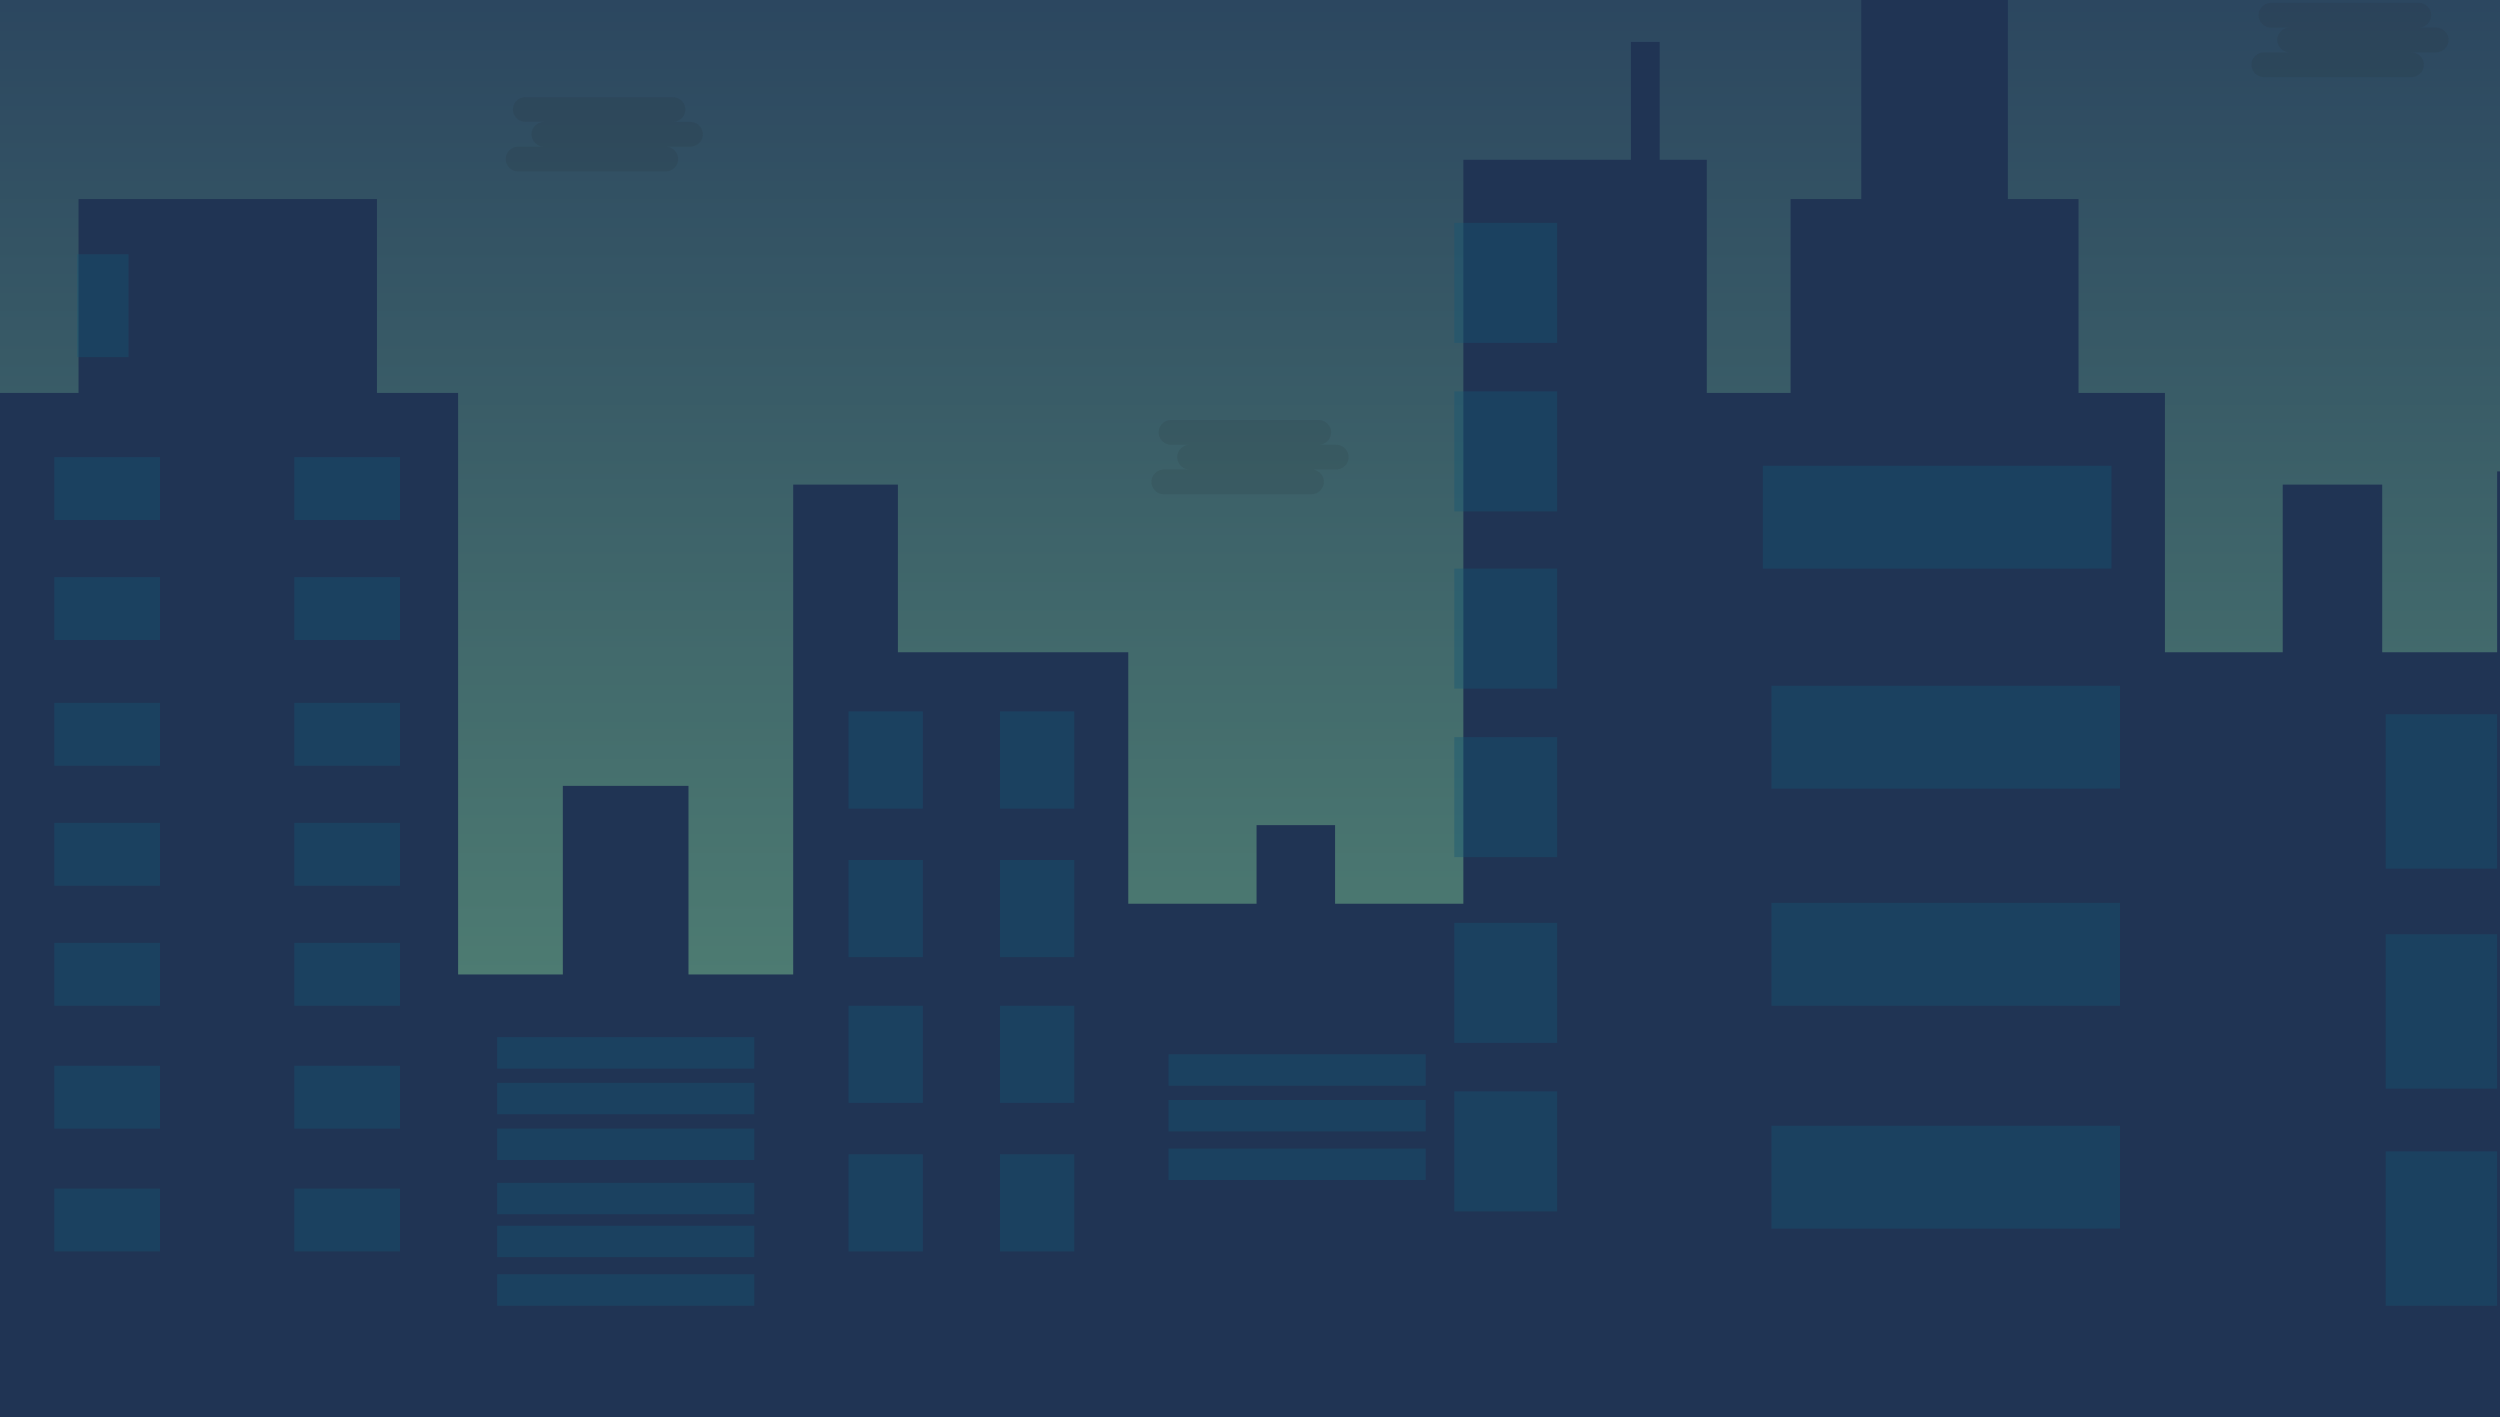 <svg width="875" height="496" xmlns="http://www.w3.org/2000/svg">
    <defs>
        <linearGradient x1="50%" y1="100%" x2="50%" y2="0%" id="a">
            <stop stop-color="#5C937A" offset="0%"/>
            <stop stop-color="#23395B" offset="100%"/>
        </linearGradient>
    </defs>
    <g fill="none" fill-rule="evenodd">
        <path fill="url(#a)" transform="matrix(-1 0 0 1 1680 -88)" d="M0 0h1680v584H0z"/>
        <path fill="#203454" d="M833.77 169.612h-34.817v58.676h-41.23v-90.765h-30.236V69.678h-24.738V0h-51.31v69.678h-24.737v67.845h-29.32V55.926H580.89V14.67h-10.078v41.257h-58.64v260.377h-44.895V288.8h-27.486v27.504h-44.896v-88.015h-80.628v-58.676h-36.65v171.446H240.97v-66.012h-43.98v66.011h-36.65V137.523h-28.403V69.678H27.487v67.845H0V496h875V228.288h-41.23z"/>
        <path fill="#155775" opacity=".4" d="M19 160h37v22H19zm121 22h-37v-22h37zM19 202h37v22H19zm121 22h-37v-22h37zM19 246h37v22H19zm121 22h-37v-22h37zM19 288h37v22H19zm121 22h-37v-22h37zM19 330h37v22H19zm121 22h-37v-22h37zM19 373h37v22H19zm121 22h-37v-22h37zM19 416h37v22H19zm121 22h-37v-22h37zm34-75h90v11h-90zm0 16h90v11h-90zm0 16h90v11h-90zm235-26h90v11h-90zm0 16h90v11h-90zm0 17h90v11h-90zm-235 12h90v11h-90zm0 15h90v11h-90zm0 17h90v11h-90zm123-197h26v34h-26zm79 34h-26v-34h26zm-79 18h26v34h-26zm79 34h-26v-34h26zm-79 17h26v34h-26zm79 34h-26v-34h26zm-79 18h26v34h-26zm79 34h-26v-34h26zM509 78h36v42h-36zm0 59h36v42h-36zm0 62h36v42h-36zm0 59h36v42h-36zm0 65h36v42h-36zm0 59h36v42h-36zm108-219h122v36H617zm3 77h122v36H620zm0 76h122v36H620zm0 78h122v36H620zM27 89h18v36H27zm808 161h40v54h-40zm0 77h40v54h-40zm0 76h40v54h-40z"/>
        <path d="M241.579 42.665h-6.312a4.444 4.444 0 0 0 3.997-2.106 4.262 4.262 0 0 0 0-4.448 4.444 4.444 0 0 0-3.997-2.106h-51.122a4.444 4.444 0 0 0-3.996 2.106 4.262 4.262 0 0 0 0 4.448 4.444 4.444 0 0 0 3.996 2.106h6.312c-2.442 0-4.422 1.94-4.422 4.335 0 2.394 1.98 4.335 4.422 4.335h-8.834a4.444 4.444 0 0 0-3.997 2.106 4.262 4.262 0 0 0 0 4.448 4.444 4.444 0 0 0 3.997 2.106h51.122a4.444 4.444 0 0 0 3.996-2.106 4.262 4.262 0 0 0 0-4.448 4.444 4.444 0 0 0-3.996-2.106h8.834c2.441 0 4.421-1.94 4.421-4.335 0-2.394-1.98-4.335-4.421-4.335Zm226 113h-6.312a4.444 4.444 0 0 0 3.997-2.106 4.262 4.262 0 0 0 0-4.448 4.444 4.444 0 0 0-3.997-2.106h-51.122a4.444 4.444 0 0 0-3.996 2.106 4.262 4.262 0 0 0 0 4.448 4.444 4.444 0 0 0 3.996 2.106h6.312c-2.442 0-4.422 1.94-4.422 4.335 0 2.394 1.98 4.335 4.422 4.335h-8.834a4.444 4.444 0 0 0-3.997 2.106 4.262 4.262 0 0 0 0 4.448 4.444 4.444 0 0 0 3.997 2.106h51.122a4.444 4.444 0 0 0 3.996-2.106 4.262 4.262 0 0 0 0-4.448 4.444 4.444 0 0 0-3.996-2.106h8.834c1.58 0 3.039-.826 3.829-2.168a4.261 4.261 0 0 0 0-4.334 4.438 4.438 0 0 0-3.83-2.168Zm385-146h-6.312a4.444 4.444 0 0 0 3.997-2.106 4.262 4.262 0 0 0 0-4.448 4.444 4.444 0 0 0-3.997-2.106h-51.122a4.444 4.444 0 0 0-3.996 2.106 4.262 4.262 0 0 0 0 4.448 4.444 4.444 0 0 0 3.996 2.106h6.312c-2.442 0-4.422 1.94-4.422 4.335 0 2.394 1.98 4.335 4.422 4.335h-8.834a4.444 4.444 0 0 0-3.997 2.106 4.262 4.262 0 0 0 0 4.448 4.444 4.444 0 0 0 3.997 2.106h51.122a4.444 4.444 0 0 0 3.996-2.106 4.262 4.262 0 0 0 0-4.448 4.444 4.444 0 0 0-3.996-2.106h8.834c2.441 0 4.421-1.94 4.421-4.335 0-2.394-1.98-4.335-4.421-4.335Z" fill="#252223" opacity=".1"/>
        <path d="M1642.974 194.617h-32.111V248.8h-38.026v-83.812h-27.886V102.34h-22.816V38h-47.321v64.34h-22.816v62.647h-27.04V89.641h-15.211V51.545h-9.296v38.096h-54.081v240.43h-41.407v-25.398h-25.35v25.397h-41.407V248.8h-74.362v-54.182h-33.801v158.311h-33.801v-60.954h-40.561v60.954h-33.801v-187.94h-26.196V102.34H899.35v62.647H874V496h807V248.799h-38.026z" fill="#203454"/>
    </g>
</svg>
